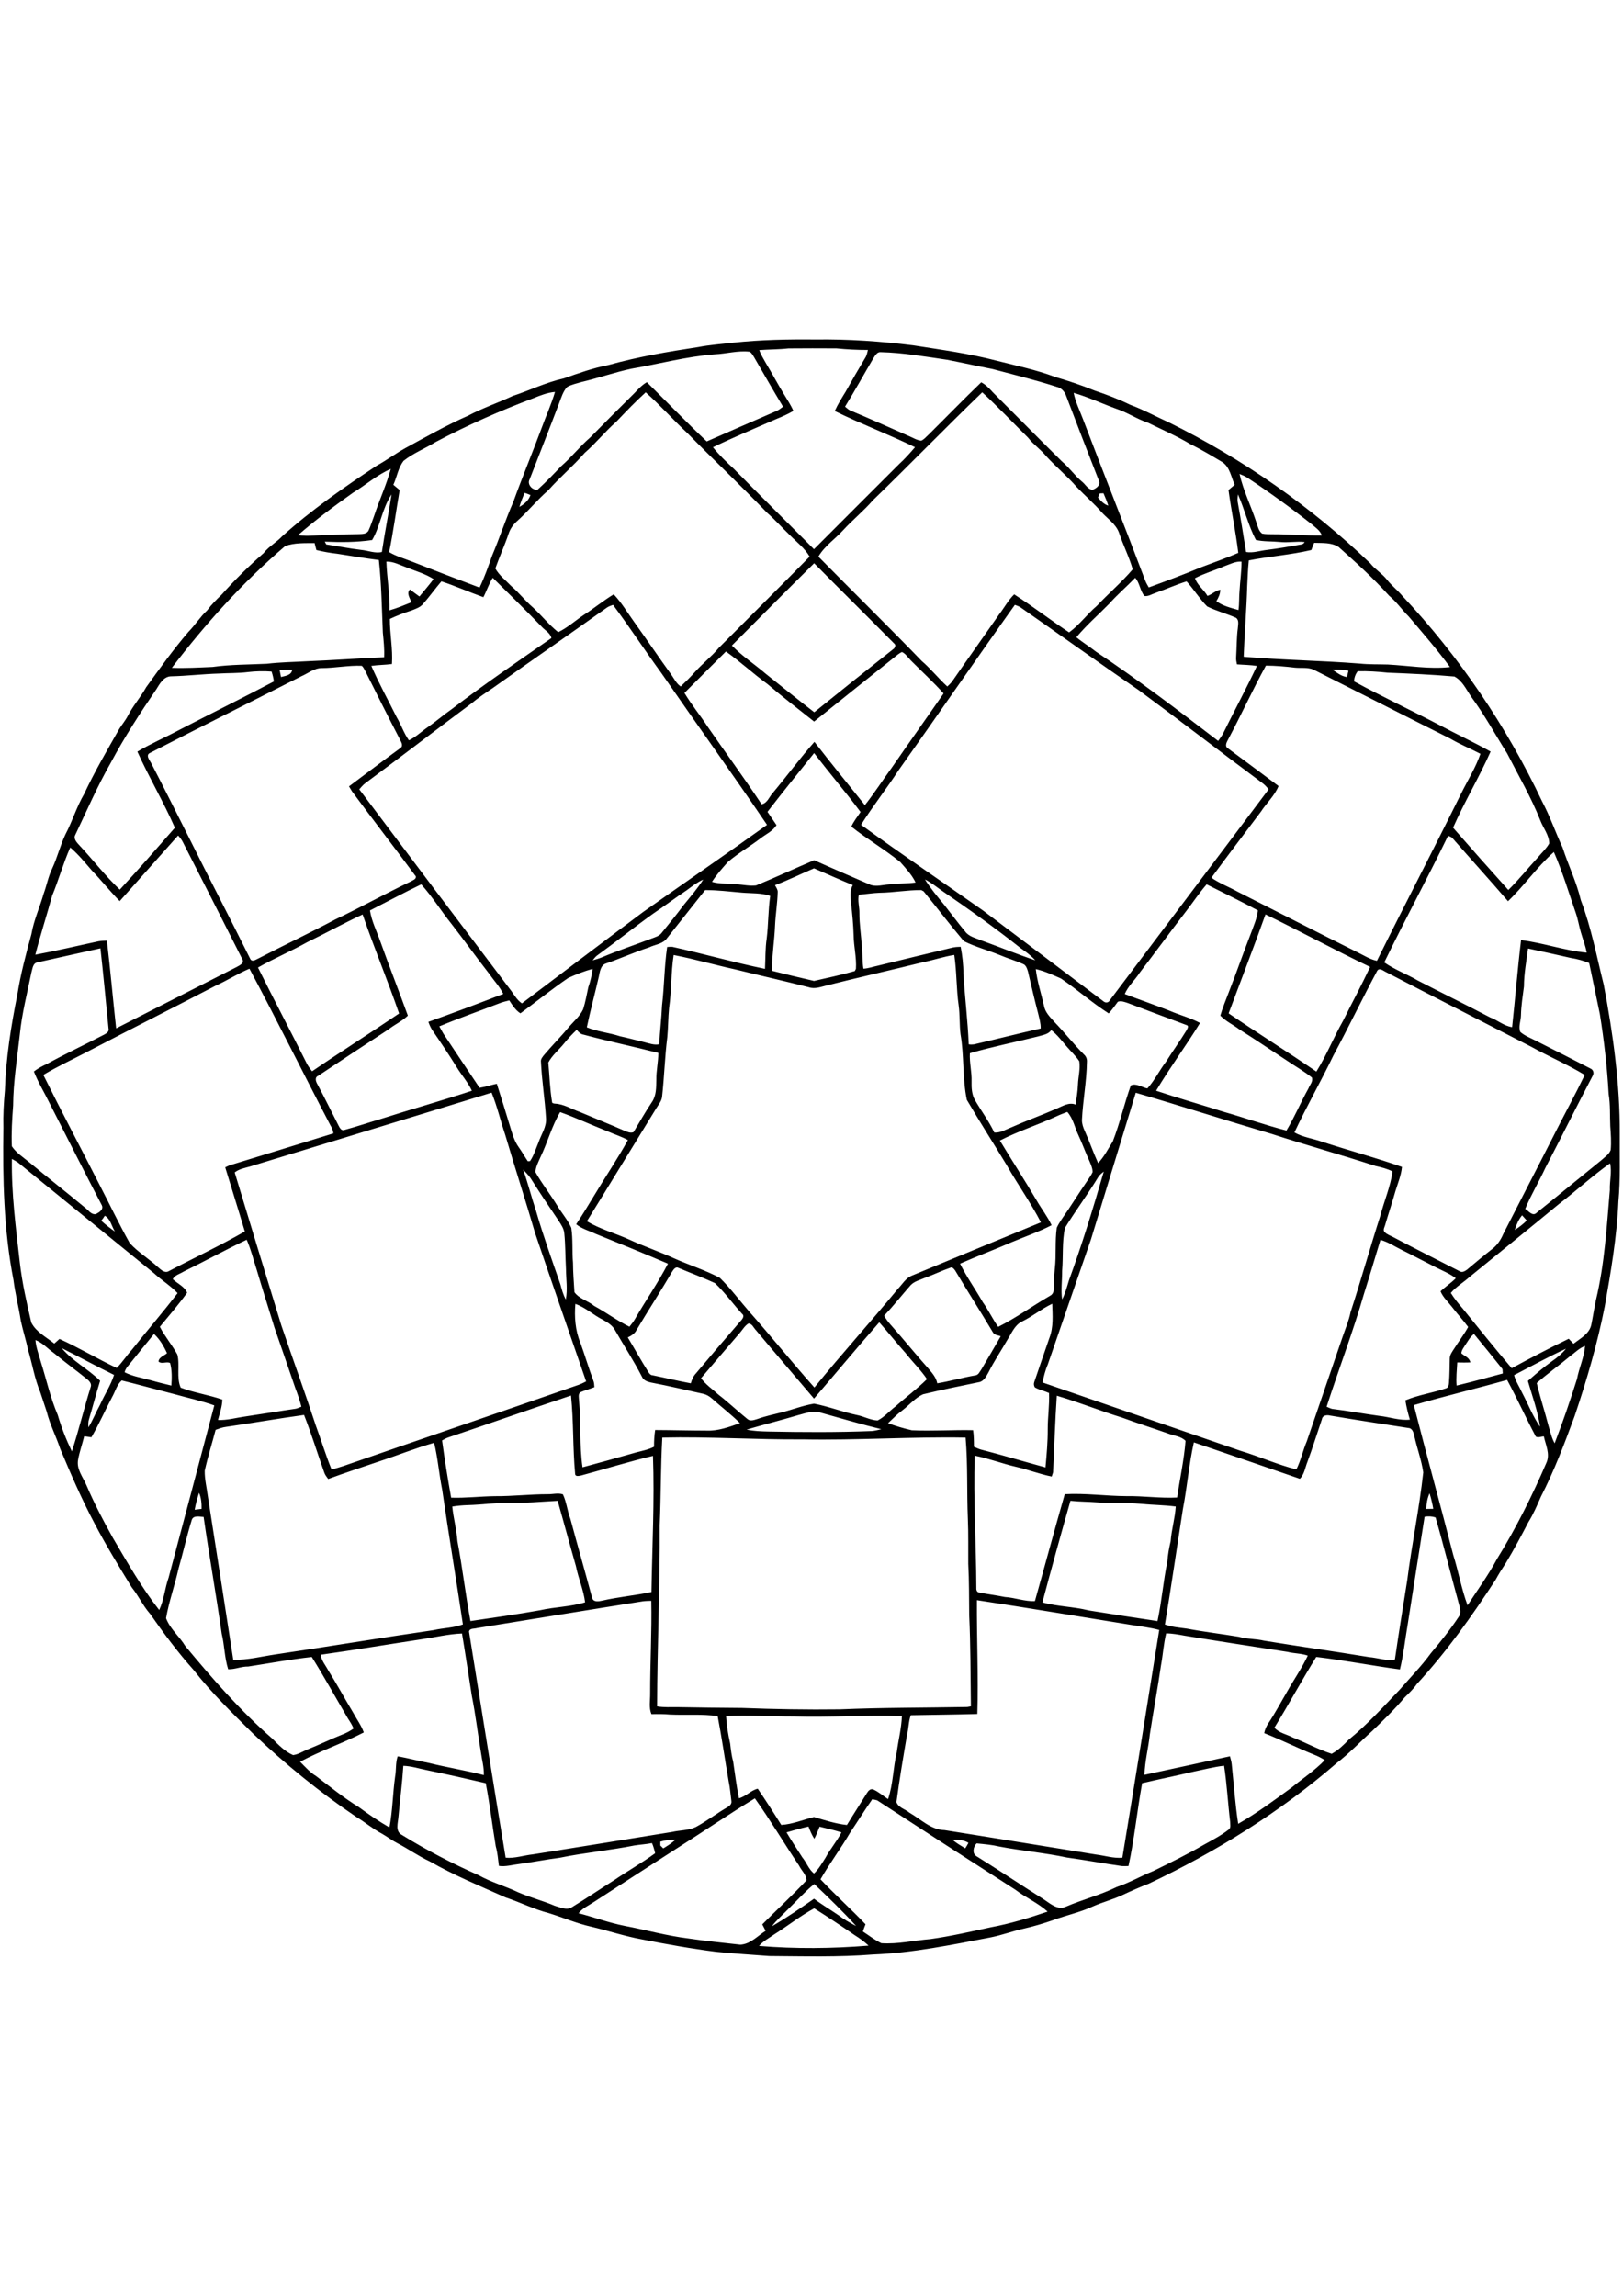 <?xml version="1.0" encoding="UTF-8" standalone="no"?>
<svg
   xmlns:dc="http://purl.org/dc/elements/1.1/"
   xmlns:cc="http://creativecommons.org/ns#"
   xmlns:rdf="http://www.w3.org/1999/02/22-rdf-syntax-ns#"
   xmlns:svg="http://www.w3.org/2000/svg"
   xmlns="http://www.w3.org/2000/svg"
   xmlns:sodipodi="http://sodipodi.sourceforge.net/DTD/sodipodi-0.dtd"
   xmlns:inkscape="http://www.inkscape.org/namespaces/inkscape"
   width="210mm"
   height="297mm"
   viewBox="0 0 595.276 841.89"
   version="1.1"
   id="svg266"
   sodipodi:docname="abstract_mandala.svg"
   inkscape:version="0.92.4 (5da689c313, 2019-01-14)"
   inkscape:export-filename="D:\repo\acb-website\src\images\abstract_mandala.png"
   inkscape:export-xdpi="96"
   inkscape:export-ydpi="96">
  <title
     id="title1210">Abstract Mandala</title>
  <defs
     id="defs270" />
  <sodipodi:namedview
     pagecolor="#ffffff"
     bordercolor="#666666"
     borderopacity="1"
     objecttolerance="10"
     gridtolerance="10"
     guidetolerance="10"
     inkscape:pageopacity="0"
     inkscape:pageshadow="2"
     inkscape:window-width="3840"
     inkscape:window-height="2004"
     id="namedview268"
     showgrid="false"
     units="mm"
     inkscape:zoom="1.3828125"
     inkscape:cx="585.80381"
     inkscape:cy="587.12579"
     inkscape:window-x="-16"
     inkscape:window-y="-16"
     inkscape:window-maximized="1"
     inkscape:current-layer="svg266" />
  <path
     style="opacity:1;fill:#000000;stroke-width:0.588"
     inkscape:connector-curvature="0"
     id="path209"
     d="m 268.897,125.664 c 10.046,-1.087 20.151,-1.276 30.244,-1.176 11.974,-0.17 23.937,0.664 35.817,2.146 10.252,1.617 20.568,2.998 30.621,5.637 7.172,1.828 14.449,3.321 21.391,5.943 4.92,1.446 9.788,3.069 14.537,5.014 4.432,1.493 8.812,3.139 13.015,5.202 4.955,1.834 9.582,4.385 14.39,6.554 26.976,13.344 51.936,30.773 73.68,51.595 1.728,2.193 4.191,3.639 5.961,5.802 1.681,2.228 3.939,3.915 5.726,6.061 20.921,22.267 38.274,47.874 51.348,75.49 2.892,5.449 4.891,11.31 7.495,16.894 2.093,6.484 5.126,12.644 6.695,19.305 3.827,10.023 5.796,20.604 8.4,30.979 3.415,18.07 5.967,36.381 5.873,54.804 -0.07,8.23 0.259,16.477 -0.494,24.689 -0.564,12.927 -2.757,25.706 -5.003,38.427 -2.698,13.697 -6.613,27.105 -11.081,40.32 -3.692,10.017 -7.477,20.034 -12.368,29.539 -1.381,3.157 -2.733,6.343 -4.568,9.282 -2.628,5.044 -5.296,10.07 -8.236,14.943 -1.352,2.028 -2.645,4.091 -3.809,6.231 -8.735,13.379 -18.047,26.488 -28.898,38.239 -1.258,1.846 -2.904,3.345 -4.473,4.908 -3.668,4.362 -7.765,8.33 -11.868,12.268 -4.356,3.909 -8.365,8.194 -13.021,11.763 -20.704,17.947 -44.182,32.519 -68.912,44.229 -3.204,1.234 -6.349,2.61 -9.458,4.074 -3.562,1.699 -7.413,2.663 -11.022,4.256 -4.656,2.175 -9.717,3.227 -14.52,5.003 -3.568,1.24 -7.189,2.328 -10.875,3.163 -4.068,0.905 -7.989,2.387 -12.08,3.198 -14.273,2.728 -28.575,5.702 -43.13,6.284 -12.691,1.011 -25.448,0.647 -38.168,0.558 -6.478,-0.488 -12.962,-0.888 -19.428,-1.534 -9.2,-1.152 -18.323,-2.81 -27.417,-4.597 -6.219,-1.14 -12.221,-3.163 -18.358,-4.609 -5.308,-1.182 -10.305,-3.351 -15.478,-4.95 -5.508,-1.423 -10.605,-4.009 -15.983,-5.796 -9.364,-4.185 -18.875,-8.095 -27.787,-13.197 -4.144,-1.922 -7.871,-4.591 -11.915,-6.695 -1.969,-1.011 -3.715,-2.375 -5.626,-3.468 -3.351,-1.746 -6.219,-4.244 -9.452,-6.178 -13.438,-9.059 -26.029,-19.358 -37.81,-30.497 -7.601,-7.513 -15.301,-15.013 -21.897,-23.449 -5.761,-6.443 -10.946,-13.403 -15.883,-20.486 -2.634,-2.974 -4.268,-6.66 -6.76,-9.74 -4.697,-7.66 -9.394,-15.348 -13.573,-23.32 -4.732,-8.888 -8.729,-18.152 -12.627,-27.434 -1.534,-4.626 -3.815,-8.982 -4.997,-13.726 -0.747,-2.387 -1.611,-4.732 -2.357,-7.113 C 12.682,505.543 11.847,500.211 10.319,495.085 9.549,491.464 8.402,487.943 7.632,484.328 6.868,479.314 5.575,474.399 4.94,469.368 1.354,450.992 0.96,432.204 1.248,413.546 c -0.129,-4.556 0.129,-9.106 0.541,-13.638 0.376,-11.863 2.251,-23.613 4.585,-35.229 1.187,-7.477 3.145,-14.796 5.138,-22.091 0.882,-5.161 3.098,-9.923 4.52,-14.931 1.111,-3.021 1.675,-6.231 3.092,-9.135 1.916,-4.091 2.957,-8.524 4.903,-12.603 2.534,-4.791 4.062,-10.034 6.813,-14.719 3.827,-8.177 8.388,-15.966 12.844,-23.813 1.035,-1.664 2.322,-3.168 3.221,-4.914 1.893,-3.698 4.697,-6.819 6.701,-10.446 4.985,-6.895 9.946,-13.844 15.501,-20.31 2.445,-2.481 4.291,-5.479 6.848,-7.854 1.581,-2.122 3.427,-4.003 5.349,-5.82 4.797,-5.373 9.929,-10.44 15.354,-15.178 1.905,-2.469 4.697,-3.944 6.813,-6.19 10.722,-9.676 22.638,-17.929 34.665,-25.894 3.656,-1.999 7.001,-4.515 10.658,-6.531 7.524,-4.08 14.978,-8.33 22.82,-11.78 5.32,-2.81 11.022,-4.756 16.471,-7.283 6.272,-2.063 12.251,-5.02 18.734,-6.443 5.355,-1.893 10.728,-3.809 16.318,-4.885 10.804,-3.021 21.868,-4.908 32.942,-6.59 4.232,-0.817 8.535,-1.123 12.815,-1.605 m 9.57,2.71 c 0.611,1.693 1.564,3.227 2.445,4.791 2.316,3.797 4.368,7.754 6.713,11.533 1.176,1.963 2.469,3.868 3.368,5.984 -1.969,1.152 -4.056,2.081 -6.172,2.927 -7.789,3.439 -15.672,6.684 -23.325,10.399 2.304,2.88 4.979,5.426 7.677,7.93 9.729,9.887 19.599,19.628 29.38,29.457 10.375,-10.411 20.786,-20.78 31.179,-31.173 2.116,-1.916 4.015,-4.062 5.873,-6.231 -9.67,-4.72 -19.787,-8.518 -29.433,-13.268 1.111,-2.475 2.563,-4.773 3.98,-7.083 2.322,-4.15 4.697,-8.271 7.142,-12.35 0.605,-0.882 0.794,-1.946 1.035,-2.974 -3.862,0.006 -7.718,-0.188 -11.551,-0.576 -5.861,-0.024 -11.727,-0.053 -17.588,0.012 -3.562,0.4 -7.148,0.347 -10.722,0.623 m -16.342,1.546 c -10.346,0.788 -20.386,3.533 -30.579,5.285 -6.125,1.311 -12.039,3.409 -18.135,4.832 -1.816,0.57 -3.762,0.917 -5.42,1.881 -1.493,1.64 -2.11,3.821 -2.886,5.849 -3.551,9.358 -7.23,18.658 -10.84,27.993 -1.087,1.828 1.064,4.18 2.957,3.762 3.01,-2.71 5.808,-5.649 8.606,-8.582 3.786,-3.263 6.848,-7.26 10.646,-10.522 5.338,-5.438 10.722,-10.828 16.148,-16.189 1.423,-1.487 2.816,-3.051 4.632,-4.085 7.336,7.225 14.49,14.649 21.962,21.732 8.43,-3.709 16.877,-7.383 25.324,-11.051 0.988,-0.388 1.828,-1.04 2.651,-1.705 -3.633,-6.002 -7.101,-12.098 -10.622,-18.164 -0.441,-0.729 -0.87,-1.511 -1.605,-1.981 -4.315,-0.517 -8.547,0.764 -12.838,0.946 m 58.214,1.428 c -3.486,5.908 -6.784,11.927 -10.399,17.759 0.582,0.476 1.129,1.029 1.816,1.364 7.272,3.045 14.473,6.272 21.685,9.458 1.452,0.605 2.833,1.528 4.45,1.669 1.093,-0.482 1.846,-1.475 2.733,-2.251 6.437,-6.372 12.738,-12.874 19.263,-19.158 1.711,0.905 3.051,2.304 4.326,3.733 8.447,8.412 16.783,16.9 25.271,25.277 2.675,2.228 4.656,5.138 7.319,7.377 1.299,0.993 2.187,2.957 3.968,3.021 1.329,-0.511 3.027,-1.705 2.269,-3.357 -4.038,-10.334 -8.059,-20.674 -11.986,-31.05 -0.535,-1.564 -1.74,-2.951 -3.398,-3.315 -7.777,-2.522 -15.731,-4.462 -23.631,-6.56 -5.573,-1.076 -11.104,-2.322 -16.671,-3.398 -8.059,-1.17 -16.124,-2.592 -24.284,-2.786 -1.381,-0.17 -2.075,1.264 -2.733,2.216 m -124.592,14.631 c -12.303,4.62 -24.342,9.946 -35.958,16.107 -3.862,2.387 -8.183,4.05 -11.751,6.895 -1.999,2.545 -2.44,5.902 -3.762,8.8 0.764,0.652 1.54,1.287 2.316,1.928 -1.311,7.583 -2.322,15.213 -3.856,22.749 2.581,1.546 5.502,2.345 8.277,3.445 8.271,3.239 16.559,6.449 24.877,9.57 1.816,-3.774 3.204,-7.742 4.597,-11.692 2.751,-6.525 4.95,-13.262 7.789,-19.751 3.304,-9.117 7.036,-18.07 10.416,-27.164 1.587,-4.397 3.562,-8.653 4.867,-13.15 -2.733,0.229 -5.296,1.246 -7.812,2.263 m 198.043,-1.928 c 0.688,3.421 2.275,6.566 3.492,9.817 7.495,19.698 15.301,39.274 22.749,58.995 0.329,0.899 0.841,1.722 1.317,2.557 6.413,-2.363 12.833,-4.726 19.134,-7.383 4.573,-1.74 9.206,-3.339 13.691,-5.296 -0.946,-7.724 -2.522,-15.343 -3.592,-23.049 0.747,-0.641 1.517,-1.258 2.269,-1.905 -1.27,-2.828 -1.711,-6.308 -4.379,-8.247 -3.856,-2.281 -7.677,-4.626 -11.716,-6.578 -5.02,-3.021 -10.399,-5.349 -15.642,-7.924 -4.08,-1.346 -7.654,-3.833 -11.733,-5.161 -5.22,-1.887 -10.252,-4.285 -15.589,-5.825 m -167.775,10.622 c -4.08,3.556 -7.448,7.842 -11.545,11.381 -4.191,4.82 -9.112,8.935 -13.35,13.708 -4.091,3.545 -7.483,7.806 -11.528,11.398 -1.358,1.217 -2.445,2.739 -3.021,4.479 -1.452,4.338 -3.38,8.5 -4.897,12.815 1.393,2.528 3.809,4.332 5.778,6.407 2.857,2.428 5.149,5.432 7.995,7.877 3.192,2.939 5.89,6.384 9.294,9.094 3.386,-1.64 6.196,-4.191 9.3,-6.278 3.768,-2.422 7.225,-5.291 11.063,-7.607 2.969,3.139 5.149,6.925 7.689,10.411 4.515,6.278 8.835,12.709 13.373,18.97 1.082,1.534 1.893,3.327 3.498,4.409 1.799,-1.705 3.568,-3.445 5.214,-5.296 2.763,-3.116 6.108,-5.655 8.765,-8.87 11.087,-11.169 22.279,-22.226 33.307,-33.454 -1.816,-3.139 -4.814,-5.379 -7.319,-7.953 -2.81,-2.675 -5.379,-5.596 -8.306,-8.153 -9.517,-9.876 -19.493,-19.287 -29.098,-29.08 -5.255,-4.897 -10.023,-10.293 -15.396,-15.06 -3.78,3.415 -7.307,7.113 -10.816,10.804 m 94.089,28.845 c -3.368,3.88 -7.372,7.113 -10.84,10.887 -2.974,3.28 -6.842,5.825 -9.1,9.705 12.58,12.791 25.424,25.359 37.892,38.268 3.368,2.892 6.119,6.384 9.394,9.37 0.77,-0.711 1.534,-1.446 2.104,-2.34 5.608,-8.095 11.322,-16.107 16.959,-24.178 1.846,-2.41 3.28,-5.138 5.467,-7.272 6.86,4.432 13.338,9.429 20.139,13.949 3.827,-2.769 6.584,-6.678 10.17,-9.723 4.297,-4.562 9.094,-8.629 13.162,-13.409 -1.323,-4.644 -3.556,-8.953 -5.061,-13.532 -1.17,-3.074 -4.027,-4.92 -6.178,-7.236 -2.898,-3.374 -6.302,-6.255 -9.353,-9.482 -3.474,-3.968 -7.56,-7.336 -11.116,-11.228 -2.022,-2.481 -4.726,-4.291 -6.695,-6.831 -5.59,-5.537 -11.004,-11.269 -16.783,-16.606 -13.544,13.05 -26.641,26.576 -40.161,39.656 M 129.544,180.639 c -6.954,4.926 -13.802,9.999 -20.233,15.595 3.886,0.629 7.801,-0.176 11.71,-0.041 3.527,-0.206 7.054,-0.294 10.593,-0.323 1.281,-0.053 2.969,0 3.592,-1.393 0.77,-1.669 1.305,-3.439 1.963,-5.155 1.916,-5.837 4.538,-11.439 6.155,-17.365 -5.026,2.163 -9.135,5.878 -13.779,8.682 m 325.087,-6.837 c 1.376,6.114 4.232,11.769 6.155,17.712 0.529,1.452 0.805,3.163 2.116,4.15 1.223,0.282 2.492,0.2 3.745,0.241 6.061,-0.029 12.109,0.541 18.17,0.447 -0.617,-1.828 -2.328,-2.88 -3.692,-4.097 -7.642,-6.014 -15.507,-11.733 -23.631,-17.083 -0.894,-0.582 -1.887,-0.976 -2.863,-1.37 m -262.182,6.931 c -0.776,1.669 -1.44,3.38 -1.946,5.149 1.775,-0.988 3.392,-2.351 4.05,-4.344 -0.694,-0.306 -1.393,-0.582 -2.104,-0.805 m 210.911,0.2 c -0.223,0.5 -0.435,0.993 -0.647,1.493 1.052,1.246 2.157,2.498 3.78,2.986 -0.482,-1.552 -1.123,-3.045 -1.758,-4.538 -0.341,0.012 -1.035,0.047 -1.376,0.059 m -266.867,17.1 c -5.737,0.841 -11.586,0.835 -17.377,0.588 0.135,0.259 0.411,0.764 0.547,1.023 4.279,0.641 8.518,1.511 12.815,2.005 2.534,0.241 5.026,1.358 7.589,0.77 1.04,-7.066 2.469,-14.055 3.551,-21.109 -3.468,5.061 -4.062,11.498 -7.125,16.724 m 317.556,-16.753 c -0.076,0.911 -0.247,1.834 -0.106,2.751 1.129,6.114 2.104,12.251 3.092,18.388 2.569,0.441 5.073,-0.476 7.613,-0.764 4.221,-0.523 8.418,-1.246 12.615,-1.999 0.541,-0.1 0.964,-0.394 1.258,-0.888 -3.051,-0.353 -6.108,0.323 -9.159,-0.035 -2.91,-0.282 -5.896,-0.076 -8.741,-0.741 -2.775,-5.308 -4.144,-11.239 -6.572,-16.712 m -349.47,18.975 c -15.484,13.22 -29.186,28.469 -41.548,44.635 4.967,0.2 9.952,-0.106 14.919,-0.312 6.601,-0.917 13.268,-0.852 19.904,-1.17 4.985,-0.594 10.011,-0.641 15.019,-0.935 9.347,-0.37 18.67,-1.07 28.016,-1.452 0.165,-3.033 -0.188,-6.049 -0.47,-9.064 -0.376,-8.865 -0.5,-17.776 -1.464,-26.6 -5.108,-0.617 -10.175,-1.534 -15.26,-2.298 -2.581,-0.294 -5.138,-0.735 -7.654,-1.364 -0.235,-0.846 -0.453,-1.699 -0.658,-2.551 -3.615,0.059 -7.366,-0.182 -10.804,1.111 m 377.416,-1.199 c -0.37,0.87 -0.694,1.752 -1.023,2.634 -7.548,1.775 -15.337,2.316 -22.937,3.809 -0.341,3.11 -0.417,6.249 -0.588,9.376 -0.247,8.659 -0.982,17.3 -1.293,25.959 14.167,1.217 28.434,1.387 42.618,2.51 3.409,0.359 6.842,0.235 10.264,0.341 7.589,0.394 15.172,1.769 22.785,0.929 -4.726,-6.443 -9.982,-12.462 -15.143,-18.552 -2.492,-2.445 -4.45,-5.379 -7.166,-7.601 -5.749,-6.372 -12.092,-12.145 -18.488,-17.841 -2.669,-1.769 -5.99,-1.446 -9.029,-1.564 m -340.265,6.889 c 0.159,5.967 1.311,11.874 1.152,17.864 2.733,-0.776 5.355,-1.875 7.983,-2.939 -0.447,-1.522 -1.893,-3.263 -0.517,-4.714 1.146,0.882 2.322,1.728 3.492,2.586 1.74,-2.122 3.533,-4.197 5.185,-6.39 -3.045,-1.952 -6.56,-2.933 -9.887,-4.268 -2.416,-0.858 -4.767,-2.21 -7.407,-2.14 m 307.534,1.605 c -3.627,1.57 -7.46,2.645 -10.969,4.485 0.852,2.563 3.239,4.18 4.573,6.484 1.669,-0.558 2.939,-1.934 4.703,-2.263 -0.006,1.528 -0.653,2.904 -1.44,4.18 2.351,1.799 5.32,2.457 8.106,3.28 0.353,-2.398 0.17,-4.832 0.406,-7.236 0.182,-3.515 0.752,-7.001 0.705,-10.522 -2.163,-0.176 -4.109,0.905 -6.084,1.593 m -180.831,29.174 c 3.786,3.897 8.394,6.901 12.521,10.434 5.884,4.691 11.733,9.423 17.688,14.026 9.717,-7.859 19.504,-15.654 29.304,-23.402 0.335,-0.494 0.694,-1.293 0.07,-1.734 -9.74,-9.899 -19.669,-19.604 -29.404,-29.504 -10.128,9.999 -20.133,20.11 -30.18,30.18 M 177.294,218.989 c -5.167,-1.84 -10.181,-4.08 -15.395,-5.802 -2.31,2.698 -4.374,5.602 -6.719,8.277 -1.046,1.27 -2.681,1.781 -4.156,2.369 -2.733,0.894 -5.432,1.905 -8.036,3.133 -0.018,5.514 1.135,10.998 0.77,16.53 -2.51,0.353 -5.055,0.306 -7.56,0.688 2.745,6.396 6.149,12.486 9.235,18.723 1.675,2.78 2.651,5.925 4.55,8.582 2.581,-1.217 4.603,-3.268 6.942,-4.85 2.986,-2.087 5.743,-4.479 8.729,-6.572 11.892,-9.111 24.301,-17.523 36.593,-26.088 -0.47,-1.975 -2.492,-2.875 -3.721,-4.321 -5.843,-6.019 -11.804,-11.898 -17.794,-17.776 -1.44,2.222 -2.21,4.773 -3.439,7.107 m 229.51,2.44 c -4.003,4.085 -8.353,7.848 -12.015,12.262 2.298,1.899 4.867,3.439 7.207,5.291 15.384,10.258 30.121,21.468 44.793,32.719 0.811,-1.058 1.587,-2.157 2.146,-3.374 3.98,-8.059 8.259,-15.972 12.068,-24.107 -2.422,-0.423 -4.885,-0.4 -7.319,-0.6 -0.182,-0.87 -0.376,-1.752 -0.294,-2.645 0.223,-3.539 0.153,-7.101 0.617,-10.622 0.065,-1.287 0.57,-2.939 -0.7,-3.815 -3.451,-1.546 -7.172,-2.463 -10.558,-4.162 -2.798,-2.816 -4.867,-6.249 -7.536,-9.176 -3.862,1.199 -7.56,2.875 -11.369,4.221 -1.334,0.417 -2.663,1.376 -4.091,1.129 -1.64,-1.934 -1.675,-4.726 -3.38,-6.66 -3.139,3.233 -6.572,6.172 -9.57,9.541 m -184.299,1.452 c -13.867,9.887 -27.887,19.557 -41.766,29.433 -2.663,1.799 -5.355,3.568 -7.818,5.637 -13.027,9.682 -25.865,19.61 -38.927,29.245 -0.846,0.641 -1.522,1.464 -2.216,2.257 18.558,24.707 37.169,49.367 55.815,74.003 1.146,1.593 2.157,3.374 3.844,4.479 14.814,-11.181 29.592,-22.414 44.47,-33.519 15.113,-10.687 30.385,-21.145 45.422,-31.937 -12.703,-18.729 -25.924,-37.104 -38.791,-55.721 -6.019,-8.23 -11.586,-16.777 -17.682,-24.948 -0.817,0.282 -1.652,0.553 -2.351,1.07 m 149.728,-1.076 c -14.337,20.092 -28.31,40.443 -42.595,60.571 -4.438,6.813 -9.488,13.209 -13.826,20.081 14.731,10.722 29.845,20.933 44.74,31.432 14.772,11.087 29.498,22.25 44.253,33.36 0.682,0.558 1.775,0.476 2.187,-0.364 19.416,-25.836 38.956,-51.583 58.331,-77.448 -0.776,-0.899 -1.564,-1.799 -2.545,-2.469 -15.049,-11.187 -29.892,-22.667 -44.987,-33.789 -14.596,-10.058 -29.016,-20.369 -43.559,-30.509 -0.623,-0.388 -1.329,-0.605 -1.999,-0.864 m -121.195,32.302 c 2.634,4.379 5.89,8.33 8.677,12.609 6.513,9.429 13.297,18.67 19.634,28.222 2.075,-0.4 2.769,-2.692 4.05,-4.115 5.191,-6.19 9.964,-12.721 15.319,-18.776 6.061,7.812 12.309,15.49 18.505,23.202 3.474,-4.409 6.513,-9.141 9.823,-13.673 6.296,-9.129 12.733,-18.164 19.04,-27.287 -3.78,-4.227 -7.983,-8.048 -11.974,-12.068 -1.07,-1.052 -1.893,-2.522 -3.304,-3.127 -0.988,0.453 -1.811,1.17 -2.651,1.84 -9.864,7.871 -19.728,15.748 -29.557,23.661 -5.743,-4.556 -11.575,-9.023 -17.147,-13.785 -5.208,-3.78 -9.934,-8.189 -15.196,-11.898 -5.091,5.044 -10.164,10.111 -15.219,15.196 m -133.01,-9.123 c -2.792,-0.006 -4.991,1.916 -7.442,2.969 -18.482,9.394 -37.051,18.617 -55.486,28.11 -1.987,0.864 0.029,2.945 0.558,4.174 4.65,8.947 9.153,17.982 13.691,26.999 7.389,14.878 15.096,29.592 22.479,44.47 0.729,1.223 2.087,0.1 2.998,-0.27 9.311,-4.82 18.793,-9.3 28.052,-14.226 9.358,-4.462 18.435,-9.494 27.787,-13.973 0.717,-0.47 2.022,-0.77 1.869,-1.858 -7.73,-10.446 -15.701,-20.727 -23.425,-31.185 -0.382,-0.605 -0.747,-1.211 -1.099,-1.828 6.325,-4.697 12.574,-9.499 18.952,-14.12 1.099,-0.894 0.07,-2.322 -0.376,-3.292 -4.309,-8.277 -8.488,-16.624 -12.65,-24.977 -0.359,-0.641 -0.67,-1.334 -1.223,-1.828 -4.908,-0.206 -9.776,0.823 -14.684,0.835 m 332.305,26.406 c -0.441,0.811 -1.087,2.14 -0.194,2.851 6.296,4.632 12.539,9.329 18.805,14.002 -1.428,3.556 -4.415,6.219 -6.478,9.411 -6.043,8.071 -12.174,16.077 -18.147,24.207 2.963,2.069 6.384,3.339 9.535,5.085 14.702,7.424 29.345,14.955 44.094,22.285 2.316,1.111 4.52,2.598 7.083,3.092 10.14,-20.474 20.71,-40.737 30.826,-61.229 2.404,-4.867 5.367,-9.523 7.13,-14.667 -3.674,-1.928 -7.536,-3.486 -11.104,-5.596 -16.718,-8.347 -33.354,-16.859 -50.049,-25.242 -2.175,-0.993 -4.632,-0.517 -6.936,-0.764 -3.515,-0.417 -7.048,-0.729 -10.593,-0.747 -4.926,8.965 -9.153,18.294 -13.973,27.311 m 38.439,-25.8 c 1.605,1.146 3.245,2.41 5.255,2.686 0.182,-0.77 0.37,-1.534 0.558,-2.304 -1.905,-0.464 -3.868,-0.488 -5.814,-0.382 m -397.861,0.864 c -3.509,0.441 -7.054,0.329 -10.581,0.535 -5.855,0.159 -11.674,0.882 -17.529,1.011 -2.745,0.006 -4.221,2.751 -5.479,4.791 -5.937,8.688 -11.669,17.518 -16.636,26.811 -4.897,8.565 -8.835,17.635 -13.062,26.541 -0.764,1.405 0.482,2.728 1.376,3.703 5.061,5.379 9.564,11.304 14.943,16.377 6.878,-7.43 13.538,-15.06 20.204,-22.685 -4.15,-9.511 -9.494,-18.458 -13.755,-27.916 4.944,-2.951 10.264,-5.214 15.337,-7.942 11.551,-5.972 23.22,-11.727 34.73,-17.788 -0.159,-1.24 -0.459,-2.445 -0.846,-3.627 -2.898,-0.217 -5.814,-0.159 -8.7,0.188 M 102.562,245.736 c 0.176,0.841 0.341,1.687 0.5,2.534 1.593,-0.447 3.821,-0.594 4.103,-2.639 -1.534,-0.053 -3.074,-0.024 -4.603,0.106 m 395.386,0.411 c -0.799,1.099 -1.281,2.363 -1.299,3.727 10.287,5.602 20.915,10.581 31.302,16.013 6.208,3.327 12.621,6.272 18.764,9.723 -4.221,9.482 -9.588,18.411 -13.767,27.916 6.695,7.665 13.473,15.266 20.275,22.838 3.797,-3.75 7.142,-7.924 10.746,-11.851 1.428,-1.722 3.139,-3.245 4.25,-5.208 -0.029,-3.104 -2.222,-5.667 -3.286,-8.488 -3.368,-8.518 -8.012,-16.424 -12.168,-24.554 -4.391,-6.972 -8.336,-14.237 -13.244,-20.868 -1.764,-2.616 -3.157,-5.749 -6.072,-7.313 -8.136,-0.723 -16.307,-1.07 -24.472,-1.405 -3.662,-0.382 -7.342,-0.635 -11.028,-0.529 M 281.495,297.713 c 1.111,1.611 2.204,3.239 3.304,4.861 -1.387,2.263 -3.903,3.327 -5.925,4.903 -3.903,2.986 -8.206,5.432 -11.933,8.641 -2.052,2.31 -4.15,4.638 -5.802,7.26 2.992,0.911 6.155,0.488 9.223,0.899 2.31,0.176 4.62,0.682 6.948,0.411 7.16,-2.939 14.173,-6.219 21.303,-9.241 6.889,3.098 13.838,6.066 20.768,9.076 2.228,0.688 4.55,-0.082 6.807,-0.2 3.192,-0.435 6.431,-0.241 9.617,-0.705 -1.329,-2.845 -3.574,-5.161 -5.614,-7.507 -5.731,-4.662 -12.168,-8.383 -17.947,-12.985 0.864,-1.946 2.216,-3.598 3.386,-5.355 -5.479,-7.36 -11.469,-14.314 -17.024,-21.609 -5.708,7.178 -11.522,14.279 -17.112,21.55 M 43.908,330.438 c -3.551,-3.592 -6.701,-7.56 -10.199,-11.204 -2.551,-2.904 -4.973,-5.967 -7.948,-8.459 -2.557,5.778 -4.244,11.874 -6.643,17.712 -1.987,7.219 -4.297,14.361 -6.161,21.609 7.771,-1.434 15.472,-3.28 23.202,-4.926 1.011,-0.17 2.034,-0.206 3.051,-0.241 1.27,10.705 2.21,21.456 3.386,32.178 14.767,-7.466 29.474,-15.049 44.235,-22.514 1.07,-0.6 2.998,-1.446 1.987,-2.969 -7.166,-14.167 -14.326,-28.328 -21.568,-42.46 -0.476,-1.035 -1.152,-1.952 -1.922,-2.775 -7.13,8.03 -14.296,16.024 -21.421,24.048 M 531.115,306.489 c -7.56,15.589 -15.842,30.832 -23.402,46.428 3.821,2.681 8.265,4.274 12.274,6.631 8.806,4.562 17.723,8.906 26.506,13.52 2.786,1.023 5.108,3.163 8.112,3.592 1.17,-10.634 1.993,-21.297 3.286,-31.914 8.118,0.993 15.919,3.833 24.066,4.597 -0.441,-2.592 -1.44,-5.026 -2.157,-7.542 -0.676,-2.334 -1.052,-4.75 -1.852,-7.042 -2.581,-7.466 -4.85,-15.066 -8.024,-22.308 -6.184,5.449 -10.875,12.345 -16.818,18.029 -6.672,-7.777 -13.579,-15.343 -20.316,-23.055 -0.417,-0.535 -1.093,-0.694 -1.675,-0.935 m -246.857,18.105 c 0.376,0.805 1.029,1.564 0.988,2.504 -0.106,4.127 -0.794,8.212 -0.982,12.333 -0.217,5.537 -1.14,11.004 -1.164,16.554 5.144,1.293 10.305,2.545 15.478,3.727 4.979,-1.164 10.023,-2.193 14.937,-3.621 0.106,-0.2 0.317,-0.605 0.423,-0.811 0.27,-4.121 -0.794,-8.177 -0.846,-12.286 -0.112,-3.927 -0.494,-7.836 -0.941,-11.733 -0.217,-2.24 -0.576,-4.673 0.647,-6.701 -4.785,-1.958 -9.499,-4.068 -14.237,-6.137 -4.779,2.034 -9.441,4.332 -14.302,6.172 m -32.325,1.811 c -4.215,2.816 -8.253,5.873 -12.462,8.7 -6.954,4.979 -13.632,10.328 -20.557,15.343 -0.611,0.476 -1.058,1.123 -1.552,1.711 1.158,-0.329 2.322,-0.652 3.433,-1.117 5.896,-2.481 11.963,-4.503 17.935,-6.784 1.452,-0.57 3.127,-0.941 4.068,-2.31 2.722,-3.362 5.467,-6.707 8.042,-10.181 2.457,-2.998 4.997,-5.955 7.089,-9.223 -2.199,0.958 -4.074,2.457 -5.996,3.862 m 87.323,-3.909 c 2.052,3.292 4.55,6.272 7.019,9.258 2.592,3.286 5.067,6.672 7.759,9.882 1.458,1.934 3.98,2.363 6.078,3.286 6.554,2.357 12.997,5.026 19.604,7.225 -1.552,-1.728 -3.421,-3.116 -5.32,-4.426 -9.341,-7.401 -19.04,-14.32 -28.869,-21.056 -2.052,-1.452 -4.015,-3.051 -6.272,-4.168 m -203.563,11.369 c 0.623,3.991 2.498,7.636 3.821,11.416 3.251,9.094 6.79,18.076 10.081,27.146 -2.093,2.046 -4.809,3.239 -7.089,5.05 -8.647,5.637 -17.265,11.328 -25.847,17.059 -1.34,0.547 -0.799,2.134 -0.235,3.063 2.71,5.032 5.185,10.181 7.806,15.26 0.382,0.723 0.958,1.834 1.958,1.528 4.503,-1.211 8.923,-2.71 13.391,-4.033 11.14,-3.556 22.397,-6.707 33.495,-10.375 -1.464,-3.168 -3.815,-5.778 -5.62,-8.741 -2.769,-4.462 -5.696,-8.823 -8.665,-13.15 -0.729,-1.029 -1.258,-2.181 -1.658,-3.374 9.194,-3.292 18.346,-6.725 27.458,-10.252 -1.358,-2.751 -3.498,-4.985 -5.238,-7.483 -4.656,-5.949 -9.023,-12.115 -13.667,-18.076 -3.844,-4.779 -7.072,-10.046 -11.181,-14.608 -6.343,3.045 -12.544,6.384 -18.811,9.57 m 299.304,0.341 c -5.726,7.43 -11.245,15.019 -16.959,22.455 -1.716,2.704 -4.244,4.856 -5.502,7.848 5.49,2.099 11.057,4.003 16.53,6.161 3.656,1.57 7.56,2.563 11.081,4.45 -5.167,8.412 -11.063,16.365 -16.107,24.848 8.23,2.775 16.595,5.126 24.866,7.765 7.683,2.163 15.202,4.873 22.937,6.837 2.998,-4.955 5.214,-10.334 8.042,-15.39 0.482,-1.311 1.828,-2.586 1.276,-4.062 -2.775,-2.234 -5.89,-3.997 -8.835,-5.99 -5.914,-3.874 -11.751,-7.871 -17.741,-11.633 -2.293,-1.758 -4.991,-2.963 -6.995,-5.079 0.864,-2.992 2.087,-5.867 3.186,-8.776 2.775,-7.066 5.238,-14.255 8.012,-21.327 1.005,-2.769 2.263,-5.508 2.586,-8.465 -6.196,-3.315 -12.515,-6.402 -18.799,-9.552 -2.739,3.133 -5.026,6.625 -7.577,9.911 m -190.748,10.322 c -1.599,1.687 -4.127,1.875 -6.143,2.863 -5.349,1.74 -10.475,4.062 -15.789,5.89 -2.063,0.617 -2.304,3.092 -2.686,4.879 -1.423,6.196 -3.086,12.333 -4.397,18.552 3.915,1.622 8.2,1.969 12.209,3.292 3.016,0.635 5.984,1.475 8.988,2.181 1.746,0.441 3.533,1.123 5.367,0.741 0.223,-4.756 0.823,-9.488 1.023,-14.243 0.841,-7.125 0.829,-14.32 1.875,-21.421 0.635,-0.07 1.27,-0.094 1.916,-0.059 11.363,2.522 22.573,5.726 33.971,8.077 0.194,-3.703 0.076,-7.43 0.623,-11.104 0.647,-5.202 0.523,-10.469 1.293,-15.654 -3.321,-1.158 -6.931,-0.888 -10.393,-1.199 -4.485,-0.376 -8.97,-0.952 -13.479,-0.935 -4.761,6.072 -9.611,12.074 -14.379,18.141 m 78.418,-17.159 c -2.563,0.082 -5.102,0.523 -7.654,0.723 -0.517,2.234 0.259,4.479 0.206,6.731 -0.024,4.115 0.647,8.183 0.899,12.286 0.294,2.692 0.112,5.42 0.57,8.106 1.816,-0.094 3.533,-0.735 5.302,-1.105 8.988,-2.216 17.988,-4.374 26.982,-6.537 1.099,-0.306 2.246,-0.37 3.386,-0.376 0.623,3.286 1.023,6.607 0.993,9.958 0.547,8.6 1.605,17.171 1.958,25.788 0.635,0.106 1.276,0.112 1.916,0.024 8.171,-1.905 16.295,-3.974 24.478,-5.831 0.065,-1.869 -0.511,-3.668 -0.923,-5.473 -1.352,-5.126 -2.528,-10.293 -3.745,-15.454 -0.335,-1.035 -0.7,-2.316 -1.816,-2.733 -2.786,-1.246 -5.731,-2.075 -8.53,-3.274 -4.356,-1.781 -8.959,-2.986 -13.173,-5.091 -5.05,-5.967 -9.799,-12.204 -14.743,-18.264 -0.217,-0.118 -0.652,-0.353 -0.87,-0.47 -5.097,-0.018 -10.14,0.917 -15.237,0.993 m -209.923,18.082 c -5.931,3.315 -12.209,5.972 -18.117,9.329 5.761,11.616 11.821,23.061 17.623,34.653 0.553,1.246 1.381,2.328 2.222,3.398 10.552,-7.201 21.35,-14.026 31.914,-21.197 -4.203,-12.192 -9.188,-24.107 -13.373,-36.305 -6.86,3.157 -13.467,6.842 -20.269,10.123 m 351.416,-10.152 c -4.35,12.151 -9.012,24.195 -13.52,36.287 10.634,7.254 21.562,14.067 32.172,21.356 3.733,-5.943 6.325,-12.521 9.793,-18.617 3.286,-6.601 6.79,-13.091 9.929,-19.763 -12.921,-6.161 -25.495,-13.027 -38.374,-19.263 M 13.764,352.893 c -1.764,0.288 -1.828,2.375 -2.257,3.75 -1.523,7.536 -3.48,15.013 -4.238,22.691 -0.941,8.682 -2.404,17.341 -2.451,26.094 -0.37,4.955 -0.694,9.958 -0.476,14.919 1.546,2.328 3.962,3.892 6.102,5.626 6.854,5.696 13.879,11.187 20.739,16.877 1.211,0.864 2.21,2.616 3.897,2.375 1.211,-0.564 2.998,-1.628 2.281,-3.215 -6.478,-12.409 -12.78,-24.924 -19.14,-37.392 -1.899,-3.915 -4.215,-7.63 -5.79,-11.698 1.464,-1.129 3.098,-2.01 4.785,-2.763 6.86,-3.78 13.973,-7.101 20.921,-10.722 0.894,-0.47 2.005,-1.14 1.664,-2.328 -0.958,-9.782 -1.881,-19.569 -2.963,-29.345 -7.683,1.746 -15.39,3.38 -23.073,5.132 M 560.448,347.814 c -0.605,4.632 -1.481,9.241 -1.499,13.926 -0.453,3.527 -1.029,7.048 -1.099,10.616 -0.029,2.005 -1.023,4.133 -0.235,6.072 1.64,1.411 3.698,2.187 5.608,3.163 6.807,3.398 13.556,6.901 20.327,10.352 0.888,0.47 1.164,1.722 0.6,2.557 -5.884,11.216 -11.498,22.573 -17.359,33.801 -2.328,5.061 -5.261,9.852 -7.377,15.008 1.258,0.764 2.716,2.927 4.221,1.387 7.942,-6.355 15.783,-12.838 23.696,-19.234 1.223,-1.152 2.828,-2.099 3.427,-3.75 0.288,-2.904 0.053,-5.831 -0.147,-8.729 -0.188,-3.927 0.07,-7.877 -0.594,-11.763 -0.535,-9.835 -1.675,-19.622 -3.221,-29.345 -1.281,-6.255 -2.622,-12.492 -3.921,-18.74 -2.181,-0.87 -4.45,-1.499 -6.772,-1.858 -5.214,-1.17 -10.428,-2.369 -15.654,-3.462 m -313.365,2.393 c -1.005,6.407 -0.741,12.938 -1.669,19.358 -0.364,3.568 -0.323,7.16 -0.658,10.728 -0.929,7.313 -1.111,14.696 -1.934,22.02 -0.223,1.522 -1.276,2.733 -2.057,4.003 -8.535,13.82 -16.947,27.722 -25.512,41.525 4.891,2.933 10.475,4.409 15.637,6.766 5.349,2.457 10.928,4.368 16.283,6.807 5.573,2.492 11.469,4.326 16.859,7.183 3.98,3.903 7.313,8.43 10.987,12.627 8.036,9.076 15.613,18.54 23.684,27.581 9.976,-12.274 20.61,-24.007 30.668,-36.217 1.546,-1.605 2.728,-3.709 4.803,-4.691 15.878,-6.543 31.726,-13.15 47.615,-19.651 -3.709,-7.189 -8.465,-13.808 -12.462,-20.839 -4.873,-8.053 -9.964,-15.989 -14.719,-24.101 -1.652,-7.918 -0.929,-16.113 -2.31,-24.066 -0.435,-3.486 -0.194,-7.019 -0.676,-10.499 -0.882,-6.155 -0.694,-12.409 -1.611,-18.558 -3.821,0.582 -7.495,1.863 -11.287,2.616 -11.78,2.916 -23.613,5.573 -35.382,8.535 -2.163,0.517 -4.426,1.446 -6.654,0.7 -8.97,-2.287 -18,-4.326 -26.988,-6.543 -7.56,-1.652 -15.019,-3.815 -22.614,-5.285 M 79.249,361.376 c -15.713,8.177 -31.543,16.124 -47.25,24.319 -5.373,2.816 -10.904,5.343 -16.107,8.483 6.648,13.409 13.667,26.635 20.451,39.979 3.762,7.23 7.254,14.614 11.245,21.715 3.104,3.374 7.125,5.784 10.487,8.912 0.999,0.876 2.404,2.216 3.803,1.37 9.288,-4.891 18.817,-9.341 27.916,-14.567 -2.328,-7.859 -4.814,-15.666 -7.189,-23.508 0.517,-0.27 1.046,-0.517 1.581,-0.741 12.715,-3.886 25.418,-7.795 38.11,-11.727 -0.123,-1.064 -0.535,-2.052 -1.105,-2.945 -9.999,-19.099 -19.54,-38.427 -29.698,-57.438 -4.221,1.764 -8.077,4.268 -12.245,6.149 m 129.16,-2.757 c -6.019,4.085 -11.663,8.688 -17.535,12.974 -1.811,-1.152 -2.939,-2.992 -4.085,-4.744 -1.276,0.317 -2.557,0.629 -3.78,1.123 -7.283,2.81 -14.667,5.39 -21.868,8.394 0.494,0.905 0.97,1.822 1.505,2.71 4.421,6.607 8.8,13.244 13.25,19.828 2.14,-0.329 4.197,-1.04 6.319,-1.481 1.652,5.173 3.263,10.352 4.826,15.548 0.829,2.686 1.57,5.473 3.257,7.777 1.176,1.64 2.146,3.415 3.286,5.085 0.2,-0.012 0.605,-0.029 0.805,-0.035 1.44,-2.081 2.128,-4.562 3.116,-6.866 0.982,-2.945 3.01,-5.673 2.757,-8.906 -0.406,-6.889 -1.528,-13.714 -1.852,-20.604 -0.165,-1.035 0.564,-1.822 1.14,-2.563 2.951,-3.509 6.219,-6.737 9.117,-10.281 1.811,-2.075 4.009,-3.915 5.202,-6.449 0.846,-2.651 1.329,-5.402 1.91,-8.118 0.776,-2.181 1.287,-4.438 1.581,-6.725 -3.069,0.829 -6.055,2.022 -8.953,3.333 m 171.496,-3.257 c 0.5,4.579 1.999,8.965 3.004,13.45 0.411,2.422 2.257,4.18 3.821,5.943 3.768,3.886 7.089,8.183 10.922,12.004 0.741,0.688 1.087,1.646 0.999,2.657 -0.106,7.125 -1.475,14.143 -1.816,21.244 -0.035,1.428 0.447,2.81 1.04,4.091 1.74,3.874 3.116,7.901 4.885,11.763 2.234,-2.328 3.686,-5.255 5.385,-7.965 2.604,-6.695 4.191,-13.738 6.607,-20.498 1.952,-0.982 4.097,0.723 6.072,1.082 2.716,-2.974 4.426,-6.66 6.872,-9.835 2.416,-3.839 5.067,-7.524 7.442,-11.386 0.288,-0.594 1.146,-1.775 0.006,-2.034 -7.154,-2.639 -14.284,-5.355 -21.427,-8.048 -1.182,-0.388 -2.469,-0.917 -3.709,-0.494 -1.111,1.434 -2.099,2.957 -3.351,4.279 -6.108,-3.88 -11.522,-8.735 -17.506,-12.785 -2.998,-1.334 -6.043,-2.739 -9.247,-3.468 m 125.198,0.676 c -5.49,10.275 -10.546,20.786 -16.066,31.05 -4.573,9.488 -9.805,18.64 -14.273,28.181 3.151,1.799 6.837,2.234 10.223,3.439 9.711,3.174 19.599,5.808 29.227,9.211 -0.3,3.069 -1.499,5.931 -2.398,8.853 -1.152,4.097 -2.51,8.13 -3.715,12.209 -0.176,0.911 -1.011,1.963 -0.265,2.822 0.882,0.917 2.163,1.311 3.268,1.91 8.136,4.303 16.371,8.418 24.56,12.615 0.864,0.306 1.758,-0.253 2.434,-0.764 3.086,-2.598 6.19,-5.191 9.37,-7.683 1.793,-1.393 3.045,-3.357 3.927,-5.426 6.413,-12.58 12.938,-25.101 19.316,-37.698 3.48,-6.872 7.195,-13.626 10.534,-20.574 -6.313,-3.844 -13.144,-6.731 -19.593,-10.322 -17.723,-9.135 -35.505,-18.147 -53.194,-27.346 -1.011,-0.423 -2.522,-1.881 -3.357,-0.476 m -298.117,26.494 c -1.916,2.393 -4.415,4.368 -5.873,7.095 0.441,4.779 0.564,9.599 1.352,14.349 -0.047,0.658 0.717,0.694 1.182,0.741 3.227,0.176 6.019,1.999 9.006,3.039 5.473,2.322 10.993,4.526 16.442,6.913 1.005,0.417 2.181,0.946 3.268,0.482 2.234,-3.68 4.338,-7.448 6.748,-11.016 1.652,-2.393 1.558,-5.402 1.622,-8.177 -0.053,-3.31 0.723,-6.549 0.729,-9.852 -9.106,-2.334 -18.317,-4.25 -27.393,-6.695 -1.105,-0.165 -1.875,-0.958 -2.534,-1.787 -1.611,1.546 -3.157,3.157 -4.55,4.908 M 385.578,377.753 c -1.129,1.599 -3.157,1.781 -4.879,2.322 -8.312,2.093 -16.736,3.745 -24.966,6.149 -0.194,3.462 0.723,6.86 0.617,10.322 -0.053,2.34 0.053,4.797 1.246,6.878 2.322,3.991 5.114,7.707 7.095,11.892 2.228,0.165 4.133,-1.087 6.131,-1.858 5.49,-2.44 11.151,-4.473 16.648,-6.884 2.21,-0.899 4.597,-2.516 7.036,-1.505 0.347,-2.457 0.776,-4.897 0.864,-7.377 0.1,-2.839 0.923,-5.69 0.488,-8.53 -1.305,-1.987 -3.08,-3.603 -4.615,-5.402 -1.799,-2.081 -3.486,-4.35 -5.667,-6.008 M 91.746,427.749 c -1.946,0.558 -4.038,0.894 -5.667,2.199 5.661,18.74 11.386,37.463 17.141,56.174 4.174,12.262 8.612,24.431 12.65,36.74 1.975,5.314 3.598,10.763 5.749,16.013 1.411,-0.388 2.822,-0.77 4.215,-1.234 28.534,-9.882 57.12,-19.599 85.63,-29.551 1.229,-0.376 2.393,-0.917 3.515,-1.528 -6.249,-18.088 -12.55,-36.164 -18.693,-54.293 -3.533,-12.08 -7.43,-24.054 -10.987,-36.129 -1.734,-5.126 -2.939,-10.44 -4.991,-15.454 -29.51,9.088 -59.037,18.023 -88.564,27.064 M 416.574,400.72 c -5.449,17.906 -10.981,35.782 -16.407,53.693 -5.338,15.331 -10.558,30.697 -15.889,46.028 -0.917,2.081 -1.405,4.309 -1.946,6.507 24.225,8.412 48.491,16.701 72.71,25.089 6.878,2.069 13.461,5.038 20.427,6.813 1.658,-3.292 2.387,-6.936 3.827,-10.317 4.35,-12.709 8.718,-25.412 13.074,-38.115 1.035,-3.069 2.345,-6.049 2.986,-9.235 3.839,-11.792 7.178,-23.743 10.975,-35.552 1.387,-5.373 3.668,-10.54 4.426,-16.054 -1.981,-1.005 -4.138,-1.54 -6.29,-2.022 -12.633,-4.109 -25.436,-7.648 -38.068,-11.751 -16.642,-4.908 -33.166,-10.228 -49.825,-15.084 m -211.128,7.095 c -3.092,5.167 -4.597,11.087 -7.213,16.489 -0.752,1.781 -1.769,3.545 -1.846,5.526 2.363,4.221 5.39,8.036 7.918,12.157 1.669,2.804 3.897,5.291 5.232,8.277 0.647,4.238 0.247,8.547 0.623,12.809 0.024,3.598 0.312,7.189 0.529,10.781 1.728,2.434 4.973,3.139 7.225,5.032 4.403,2.393 8.441,5.414 12.944,7.63 0.705,-0.894 1.446,-1.775 2.01,-2.769 3.939,-6.848 8.494,-13.326 12.115,-20.345 -8.794,-3.75 -17.641,-7.377 -26.512,-10.94 -2.398,-1.146 -5.05,-1.816 -7.142,-3.533 2.269,-3.339 4.332,-6.813 6.437,-10.258 4.121,-6.901 8.659,-13.573 12.533,-20.604 -2.404,-1.323 -5.038,-2.116 -7.524,-3.233 -5.808,-2.269 -11.457,-4.92 -17.329,-7.019 m 182.218,1.475 c -6.889,3.18 -14.173,5.496 -20.933,8.953 4.426,7.342 9.1,14.531 13.45,21.921 1.769,3.086 4.003,5.896 5.514,9.135 -4.75,2.445 -9.811,4.203 -14.737,6.26 -6.231,2.728 -12.621,5.091 -18.834,7.842 2.422,4.903 5.62,9.358 8.324,14.102 2.087,2.898 3.58,6.166 5.661,9.07 6.56,-3.286 12.521,-7.63 18.864,-11.304 0.764,-0.359 1.34,-1.04 1.44,-1.893 0.27,-2.675 0.141,-5.367 0.459,-8.036 0.594,-5.02 0.018,-10.105 0.723,-15.119 0.506,-1.158 1.229,-2.204 1.905,-3.268 3.192,-4.509 6.055,-9.235 9.188,-13.785 0.705,-1.087 1.523,-2.128 2.046,-3.321 0.029,-1.399 -0.605,-2.698 -1.105,-3.962 -1.47,-3.104 -2.575,-6.355 -4.027,-9.458 -1.399,-2.886 -1.946,-6.225 -4.144,-8.671 -1.276,0.488 -2.563,0.946 -3.792,1.534 M 4.364,424.986 c -0.212,12.709 1.47,25.348 2.898,37.951 0.841,7.448 2.516,14.761 4.215,22.05 1.758,3.486 5.496,5.332 8.435,7.712 0.647,-0.553 1.276,-1.129 1.905,-1.699 7.16,3.215 13.891,7.301 20.992,10.64 2.063,-2.057 3.615,-4.544 5.579,-6.69 5.508,-6.972 11.357,-13.679 16.748,-20.751 -2.61,-2.745 -5.867,-4.72 -8.641,-7.277 -16.624,-13.561 -33.283,-27.064 -49.902,-40.626 -0.717,-0.482 -1.481,-0.882 -2.228,-1.311 M 571.687,441.598 c -10.834,8.953 -21.785,17.788 -32.684,26.664 -2.24,2.028 -4.92,3.539 -6.884,5.873 1.229,1.975 2.686,3.797 4.221,5.549 6.014,7.372 11.933,14.831 18.123,22.056 6.895,-3.739 13.849,-7.383 20.904,-10.804 0.588,0.6 1.176,1.211 1.764,1.834 2.498,-1.969 5.902,-3.68 6.543,-7.095 0.6,-2.974 1.046,-5.972 1.681,-8.941 3.18,-13.215 3.944,-26.841 5.102,-40.337 -0.141,-3.274 0.823,-6.56 0.076,-9.805 -6.549,4.65 -12.462,10.14 -18.846,15.008 M 191.873,428.877 c 1.758,4.973 3.033,10.111 4.709,15.119 2.622,9.076 5.831,17.976 8.929,26.905 0.511,1.928 1.046,3.874 2.01,5.643 0.723,-3.709 0.094,-7.495 0.065,-11.234 -0.241,-4.326 -0.182,-8.671 -0.611,-12.985 -0.118,-1.716 -1.123,-3.174 -2.022,-4.573 -3.498,-5.155 -6.972,-10.328 -10.275,-15.601 -0.776,-1.223 -1.893,-2.163 -2.804,-3.274 m 211.016,2.628 c -3.88,6.413 -8.388,12.421 -12.309,18.805 -1.07,5.144 -0.582,10.469 -1.017,15.689 0.029,3.504 -0.494,7.007 -0.006,10.505 1.164,-2.187 1.769,-4.585 2.487,-6.936 4.797,-13.138 8.906,-26.517 12.797,-39.944 -0.694,0.582 -1.458,1.111 -1.952,1.881 M 38.447,445.819 c -0.406,0.635 -0.841,1.246 -1.311,1.84 1.575,1.434 3.263,2.739 5.014,3.962 -1.229,-1.916 -1.587,-4.632 -3.703,-5.802 m 517.134,5.22 c 1.587,-0.999 3.069,-2.146 4.397,-3.474 -0.57,-0.641 -1.14,-1.276 -1.711,-1.899 -1.311,1.552 -2.087,3.451 -2.686,5.373 M 67.357,466.293 c -1.352,0.87 -3.198,1.24 -3.991,2.775 1.722,1.646 4.356,2.722 5.261,4.991 -3.092,4.326 -6.607,8.377 -9.999,12.486 1.84,3.58 4.497,6.648 6.413,10.175 1.017,3.921 -0.429,8.4 1.24,12.151 4.944,1.881 10.264,2.628 15.26,4.374 -0.041,2.575 -0.97,5.008 -1.593,7.477 3.304,0.159 6.496,-0.788 9.735,-1.24 6.284,-0.923 12.539,-1.981 18.823,-2.892 0.705,-0.159 1.364,-0.482 2.034,-0.752 -0.594,-2.316 -1.358,-4.573 -2.216,-6.795 -2.569,-7.389 -5.055,-14.808 -7.648,-22.191 -2.163,-7.083 -4.432,-14.138 -6.531,-21.244 -1.193,-3.668 -2.104,-7.448 -3.662,-10.981 -7.806,3.686 -15.36,7.883 -23.126,11.669 M 506.314,454.677 c -2.016,6.625 -3.974,13.262 -6.066,19.863 -4.015,13.944 -9.229,27.511 -13.679,41.319 0.658,0.27 1.311,0.611 2.016,0.799 5.808,0.7 11.569,1.769 17.365,2.569 3.727,0.388 7.372,1.775 11.163,1.37 -0.705,-2.322 -1.276,-4.685 -1.658,-7.083 4.814,-2.005 10.052,-2.739 14.984,-4.421 0.864,-0.323 0.958,-1.293 1.017,-2.081 0.229,-2.933 0.223,-5.873 0.282,-8.806 0,-1.446 0.958,-2.61 1.693,-3.768 1.652,-2.628 3.562,-5.091 5.061,-7.818 -1.858,-2.528 -4.009,-4.82 -5.902,-7.313 -1.458,-1.893 -3.31,-3.527 -4.238,-5.761 1.758,-1.734 3.88,-3.039 5.596,-4.814 -2.199,-1.687 -4.785,-2.716 -7.236,-3.95 -4.191,-2.116 -8.324,-4.338 -12.539,-6.402 -2.598,-1.27 -5.038,-2.945 -7.859,-3.703 M 246.365,466.575 c -4.144,7.136 -8.682,14.032 -12.891,21.139 -0.647,1.346 -1.934,2.104 -3.221,2.739 2.545,4.203 4.903,8.53 7.548,12.674 0.359,0.588 0.805,1.164 1.564,1.199 4.673,0.946 9.317,2.081 14.008,2.951 0.376,-1.317 0.894,-2.61 1.858,-3.615 5.355,-6.384 10.757,-12.733 16.224,-19.028 0.7,-0.747 1.852,-1.993 0.694,-2.88 -3.392,-3.68 -6.29,-7.83 -9.952,-11.245 -4.321,-2.01 -8.829,-3.662 -13.226,-5.514 -1.287,-0.723 -2.005,0.688 -2.604,1.581 m 92.914,1.993 c -1.811,0.805 -3.891,1.24 -5.296,2.733 -3.257,3.709 -6.319,7.589 -9.699,11.187 0.682,1.223 1.511,2.363 2.463,3.398 4.72,5.291 9.141,10.834 13.879,16.107 1.346,1.57 2.733,3.186 3.139,5.285 4.679,-0.764 9.241,-2.116 13.92,-2.91 1.234,-0.106 1.658,-1.434 2.316,-2.287 2.393,-3.997 4.697,-8.048 7.042,-12.074 -1.029,-0.394 -2.404,-0.388 -2.927,-1.523 -4.532,-7.595 -9.305,-15.049 -13.826,-22.649 -0.429,-0.517 -0.958,-1.34 -1.746,-0.946 -3.151,1.076 -6.137,2.563 -9.264,3.68 m -128.249,9.582 c -0.394,4.738 -0.047,9.693 1.793,14.132 1.687,4.626 3.057,9.364 4.791,13.979 0.323,0.764 0.323,1.599 0.388,2.422 -1.605,0.652 -3.292,1.076 -4.885,1.764 -1.205,0.476 -0.77,1.922 -0.764,2.916 0.811,8.212 0.106,16.512 1.299,24.701 6.607,-1.793 13.215,-3.592 19.798,-5.496 2.181,-0.558 4.421,-0.988 6.437,-2.04 -0.029,-2.052 0.094,-4.103 0.406,-6.131 6.302,0.029 12.597,0.206 18.893,0.217 4.232,0.176 8.289,-1.352 12.221,-2.733 -3.268,-3.239 -6.936,-6.019 -10.358,-9.088 -0.852,-0.729 -1.828,-1.34 -2.916,-1.622 -6.466,-1.434 -12.915,-2.969 -19.428,-4.203 -1.287,-0.27 -2.704,-0.811 -3.257,-2.11 -3.027,-5.878 -6.643,-11.422 -9.923,-17.153 -0.952,-1.734 -2.704,-2.775 -4.368,-3.715 -3.504,-1.734 -6.402,-4.538 -10.128,-5.837 m 163.842,6.449 c -2.686,1.264 -3.745,4.138 -5.249,6.484 -2.34,4.091 -4.985,8 -7.101,12.221 -0.752,1.329 -1.534,2.922 -3.074,3.462 -6.984,1.458 -13.996,2.833 -20.927,4.532 -2.916,1.346 -4.991,3.933 -7.513,5.855 -1.91,1.399 -3.568,3.104 -5.291,4.732 2.816,1.076 5.743,1.916 8.682,2.598 7.495,0.359 15.008,-0.188 22.514,-0.024 0.276,2.01 0.312,4.044 0.3,6.078 0.805,0.347 1.599,0.729 2.451,0.993 7.971,2.052 15.854,4.421 23.796,6.578 0.417,-4.667 0.852,-9.341 0.823,-14.032 -0.018,-4.426 0.682,-8.823 0.482,-13.25 -1.681,-0.77 -3.527,-1.123 -5.138,-2.028 -0.459,-0.588 -0.529,-1.37 -0.27,-2.04 1.869,-5.367 3.639,-10.763 5.532,-16.119 1.558,-3.986 1.164,-8.359 1.04,-12.539 -3.874,1.822 -7.207,4.609 -11.057,6.496 m -103.46,4.103 c -4.791,5.543 -9.529,11.134 -14.296,16.701 1.769,2.387 4.262,4.062 6.431,6.055 3.627,2.804 6.96,5.984 10.522,8.865 1.087,1.017 2.551,0.376 3.768,0.024 2.839,-1.035 5.802,-1.64 8.718,-2.387 4.033,-0.976 7.906,-2.569 12.015,-3.221 5.314,0.999 10.393,3.039 15.695,4.156 2.581,0.494 4.961,1.887 7.613,2.01 2.504,-1.246 4.338,-3.486 6.56,-5.149 3.803,-3.398 7.924,-6.431 11.551,-10.023 -2.287,-3.398 -5.255,-6.237 -7.765,-9.452 -3.333,-3.721 -6.419,-7.648 -9.735,-11.375 -8.089,9.211 -15.93,18.67 -23.937,27.969 -7.101,-8.371 -14.273,-16.683 -21.309,-25.101 -0.858,-0.846 -1.364,-2.387 -2.722,-2.445 -1.334,0.794 -2.11,2.222 -3.11,3.374 M 48.182,499.406 c -0.911,1.205 -2.122,2.269 -2.475,3.809 3.027,1.57 6.443,2.04 9.693,2.963 2.463,0.717 4.955,1.317 7.448,1.922 0.2,-2.751 0.265,-5.596 -0.459,-8.277 -1.334,-0.647 -3.033,0.535 -4.244,-0.523 0.141,-1.628 2.052,-2.116 3.11,-3.069 -1.17,-2.581 -2.669,-5.126 -4.761,-7.054 -2.804,3.38 -5.543,6.813 -8.312,10.228 m 489.293,-6.249 c -0.594,0.976 -1.411,1.905 -1.493,3.098 1.164,1.087 2.98,1.546 3.298,3.357 -1.605,0.088 -3.204,0.047 -4.797,0.018 -0.153,2.816 -0.482,5.643 -0.235,8.471 5.673,-1.358 11.298,-2.922 16.936,-4.432 -0.012,-0.535 -0.047,-1.07 -0.106,-1.593 -3.433,-4.338 -6.948,-8.612 -10.452,-12.891 -1.405,1.005 -2.199,2.581 -3.151,3.974 M 12.999,491.406 c 0.212,2.751 1.246,5.343 1.969,7.989 2.057,6.507 3.509,13.209 6.213,19.499 1.34,4.585 3.092,9.041 5.173,13.344 2.551,-7.777 4.45,-15.76 6.895,-23.566 0.506,-1.234 -0.517,-2.281 -1.387,-2.986 -4.038,-3.227 -8.2,-6.29 -12.192,-9.582 -2.234,-1.558 -4.056,-3.733 -6.672,-4.697 m 9.646,2.969 c 3.968,4.761 9.67,7.642 14.079,11.968 -1.452,4.644 -2.669,9.353 -4.056,14.008 -0.347,0.988 -0.3,2.04 -0.241,3.074 1.64,-2.663 2.757,-5.596 4.279,-8.312 1.622,-3.686 3.915,-7.072 5.12,-10.928 -6.466,-3.139 -12.75,-6.613 -19.181,-9.811 m 553.133,3.027 c -3.974,3.351 -8.247,6.331 -12.139,9.776 1.234,5.255 2.951,10.381 4.291,15.613 0.67,2.187 1.14,4.468 2.275,6.478 2.986,-7.777 5.708,-15.648 8.2,-23.602 0.776,-4.085 2.628,-7.912 2.957,-12.092 -2.157,0.799 -3.756,2.51 -5.584,3.827 m -20.445,6.872 c 0.594,2.322 1.975,4.315 2.951,6.478 2.204,4.133 3.874,8.588 6.566,12.439 -0.817,-5.737 -2.863,-11.228 -4.462,-16.783 2.869,-2.545 5.778,-5.044 8.9,-7.277 1.875,-1.287 3.633,-2.763 5.067,-4.538 -6.472,2.957 -12.697,6.419 -19.022,9.682 m -36.775,10.993 c 4.673,18.335 9.752,36.569 14.443,54.904 1.94,6.114 3.01,12.486 5.261,18.493 3.656,-5.62 7.624,-11.051 10.793,-16.971 6.989,-11.292 12.938,-23.214 18.182,-35.406 1.352,-3.174 -0.335,-6.449 -0.993,-9.564 -0.964,0.041 -2.046,0.594 -2.933,0.094 -3.65,-6.86 -6.848,-13.961 -10.54,-20.792 -11.369,3.21 -22.879,5.925 -34.212,9.241 M 41.163,512.233 c -2.604,4.908 -4.838,10.017 -7.642,14.819 -0.876,-0.129 -1.752,-0.259 -2.634,-0.37 -0.723,2.869 -1.711,5.673 -2.246,8.588 -0.658,3.48 1.764,6.349 3.057,9.353 2.822,6.613 6.161,12.997 9.67,19.275 5.332,9.047 10.528,18.235 17.024,26.512 1.775,-3.756 2.069,-7.989 3.451,-11.88 5.567,-21.056 11.222,-42.089 16.759,-63.152 -4.626,-1.664 -9.452,-2.675 -14.173,-4.009 -6.601,-1.699 -13.179,-3.509 -19.793,-5.149 -1.775,1.552 -2.34,4.015 -3.474,6.014 m 123.34,14.849 c -0.835,0.276 -1.599,0.705 -2.357,1.146 0.952,7.013 2.069,14.002 3.321,20.974 5.373,0.188 10.734,-0.494 16.101,-0.553 6.454,0.047 12.874,-0.723 19.322,-0.717 1.84,0.047 3.792,-0.547 5.567,0.047 1.358,2.845 1.599,6.055 2.745,8.982 2.616,9.711 5.39,19.375 8,29.086 0.541,1.564 2.434,1.193 3.697,0.911 5.955,-1.358 12.057,-1.893 18.035,-3.151 0.265,-16.642 1.152,-33.295 0.558,-49.931 -8.865,2.116 -17.576,4.82 -26.37,7.195 -0.729,0.118 -2.14,0.535 -2.181,-0.635 -0.888,-9.535 -0.523,-19.158 -1.511,-28.687 -15.008,5.02 -29.927,10.287 -44.929,15.331 m 223.108,-15.26 c -0.635,9.347 -0.911,18.717 -1.364,28.069 -0.123,0.388 -0.376,1.17 -0.5,1.558 -4.473,-0.882 -8.729,-2.575 -13.173,-3.58 -5.073,-1.176 -9.946,-3.057 -15.06,-4.074 -0.529,16.142 0.523,32.29 0.582,48.432 -0.076,0.676 0.159,1.611 0.946,1.746 3.168,0.635 6.384,1.017 9.546,1.669 3.709,0.217 7.248,1.669 10.993,1.499 3.686,-13.068 7.189,-26.176 10.946,-39.221 7.554,-0.435 15.096,0.694 22.649,0.717 6.196,-0.1 12.368,0.841 18.564,0.517 0.999,-6.925 2.545,-13.797 3.092,-20.78 -1.611,-1.681 -4.156,-1.834 -6.243,-2.634 -5.637,-2.005 -11.351,-3.803 -16.965,-5.867 -8.077,-2.487 -15.907,-5.679 -24.013,-8.053 m -94.783,7.101 c -6.302,1.863 -12.68,3.486 -18.987,5.32 2.628,0.582 5.332,0.647 8.018,0.717 12.627,0.259 25.265,0.317 37.892,-0.176 1.187,-0.1 2.345,-0.406 3.504,-0.682 -7.413,-1.811 -14.737,-3.98 -22.097,-6.019 -2.786,-0.993 -5.626,0.135 -8.33,0.841 m -209.935,4.321 c -1.323,0.159 -2.563,0.635 -3.803,1.082 -1.311,4.997 -2.886,9.934 -3.997,14.99 -0.059,3.204 0.764,6.349 1.164,9.523 3.151,19.928 6.196,39.873 9.3,59.813 5.173,0.123 10.281,-1.199 15.384,-1.952 19.393,-2.869 38.727,-6.096 58.12,-8.923 3.556,-0.823 7.277,-0.799 10.722,-2.093 -2.434,-16.495 -5.214,-32.937 -7.601,-49.437 -1.14,-5.696 -1.587,-11.516 -2.951,-17.159 -6.913,1.963 -13.597,4.679 -20.433,6.901 -6.149,2.099 -12.321,4.115 -18.423,6.366 -0.511,-0.741 -1.123,-1.423 -1.411,-2.287 -2.522,-7.048 -4.697,-14.232 -7.442,-21.192 -9.564,1.323 -19.075,2.98 -28.628,4.368 m 401.964,-2.833 c -1.787,5.226 -3.409,10.511 -5.338,15.695 -0.841,2.093 -1.099,4.497 -2.751,6.178 -12.956,-4.503 -25.93,-8.894 -38.891,-13.356 -1.811,8.077 -2.445,16.383 -4.027,24.501 -2.21,14.096 -4.227,28.228 -6.59,42.289 2.592,0.935 5.349,1.135 8.059,1.511 6.319,1.193 12.715,1.94 19.058,2.992 3.016,0.882 6.202,0.705 9.253,1.428 12.815,2.11 25.683,3.903 38.498,6.019 3.157,0.253 6.313,1.475 9.494,0.87 1.393,-9.658 2.974,-19.275 4.503,-28.91 1.681,-13.273 4.45,-26.394 5.896,-39.697 -0.647,-4.55 -2.304,-8.882 -3.28,-13.362 -0.288,-1.199 -0.676,-2.845 -2.181,-2.916 -9.588,-1.493 -19.187,-2.933 -28.757,-4.562 -1.146,-0.282 -2.728,-0.088 -2.945,1.317 m -241.937,6.76 c -0.605,10.716 -0.494,21.45 -0.952,32.172 0.135,22.144 -0.911,44.264 -0.952,66.408 2.504,0.417 5.044,0.259 7.571,0.276 7.836,0.165 15.678,0.223 23.519,0.294 11.951,0.459 23.907,0.67 35.87,0.517 15.595,-0.67 31.22,-0.582 46.821,-0.87 0.329,-0.059 0.976,-0.176 1.305,-0.235 -0.141,-11.157 -0.1,-22.314 -0.617,-33.46 -0.07,-6.272 -0.006,-12.544 -0.347,-18.805 -0.047,-5.496 0.094,-10.987 -0.147,-16.477 -0.406,-9.934 0.012,-19.904 -0.829,-29.815 -19.91,-0.37 -39.803,1.04 -59.707,0.652 -17.188,0.135 -34.347,-1.046 -51.536,-0.658 M 73.006,547.421 c -0.647,2.034 -1.24,4.097 -1.599,6.208 0.841,-0.118 1.681,-0.217 2.528,-0.306 0.041,-2.01 -0.123,-4.038 -0.929,-5.902 m 450.108,5.914 c 0.852,-0.024 1.711,-0.035 2.575,-0.041 -0.323,-1.934 -0.794,-3.839 -1.364,-5.708 -0.805,1.805 -1.158,3.774 -1.211,5.749 m -336.843,-2.181 c -4.908,-0.118 -9.77,0.664 -14.672,0.77 -1.916,0.065 -3.827,0.223 -5.714,0.541 0.429,4.256 1.587,8.406 1.893,12.68 1.834,9.723 2.963,19.581 4.773,29.31 8.494,-1.264 17.012,-2.445 25.471,-3.962 5.473,-1.234 11.192,-1.264 16.577,-2.91 -0.553,-4.562 -2.469,-8.776 -3.357,-13.262 -2.293,-7.977 -4.421,-15.995 -6.713,-23.966 -6.084,0.312 -12.156,0.882 -18.258,0.799 m 196.056,36.458 c 5.555,1.511 11.41,1.546 17.006,2.939 8.388,1.358 16.8,2.663 25.212,3.909 1.552,-7.213 2.104,-14.596 3.615,-21.821 0.17,-2.539 0.635,-5.026 1.211,-7.495 0.312,-4.285 1.611,-8.418 1.858,-12.703 -4.35,-0.564 -8.747,-0.582 -13.115,-0.999 -5.138,-0.529 -10.317,-0.094 -15.46,-0.506 -3.345,-0.276 -6.707,-0.229 -10.046,-0.594 -3.527,12.398 -6.978,24.813 -10.281,37.269 M 70.337,557.338 c -1.805,5.843 -3.127,11.821 -4.814,17.7 -1.364,6.161 -3.539,12.145 -4.62,18.364 1.464,3.944 4.903,6.637 7.025,10.175 9.911,11.927 20.157,23.702 31.873,33.924 2.316,2.31 4.65,4.797 7.701,6.108 1.887,-0.241 3.527,-1.34 5.261,-2.052 4.303,-1.728 8.477,-3.774 12.791,-5.49 1.464,-0.564 2.863,-1.299 4.138,-2.222 -0.547,-1.281 -1.281,-2.457 -2.046,-3.609 -4.432,-7.542 -8.659,-15.202 -13.297,-22.614 -7.812,0.864 -15.548,2.316 -23.308,3.504 -2.516,-0.065 -4.861,1.088 -7.36,0.993 -1.346,-4.25 -1.323,-8.729 -2.363,-13.027 -2.034,-14.302 -4.585,-28.528 -6.631,-42.824 -1.423,-0.065 -3.733,-0.705 -4.35,1.07 m 452.171,-1.146 c -2.04,13.256 -4.191,26.488 -6.237,39.738 -0.935,5.42 -1.493,10.904 -2.816,16.26 -10.246,-1.37 -20.41,-3.374 -30.691,-4.585 -5.291,8.541 -10.081,17.382 -15.343,25.941 1.734,1.975 4.462,2.404 6.701,3.586 4.803,1.916 9.37,4.403 14.302,6.002 2.41,-1.317 4.385,-3.215 6.26,-5.185 6.795,-5.532 12.68,-12.045 18.717,-18.358 3.821,-4.415 7.948,-8.577 11.381,-13.315 3.58,-4.274 7.107,-8.629 10.17,-13.291 1.287,-1.64 0.359,-3.721 -0.047,-5.496 -2.851,-10.328 -5.385,-20.751 -8.377,-31.038 -1.311,-0.429 -2.675,-0.482 -4.021,-0.259 m -347.554,40.825 c -0.993,0.329 -2.586,-0.035 -2.939,1.246 4.468,27.652 8.865,55.327 13.45,82.968 3.398,0.306 6.666,-0.876 10.017,-1.223 17.006,-2.681 33.977,-5.479 50.977,-8.212 2.892,-0.676 6.008,-0.517 8.741,-1.816 4.027,-2.163 7.642,-4.991 11.598,-7.266 0.805,-0.429 1.617,-1.199 1.47,-2.193 -0.335,-2.416 -0.488,-4.856 -0.999,-7.236 -1.376,-7.989 -2.522,-16.024 -4.05,-23.984 -5.79,-0.835 -11.663,-0.288 -17.488,-0.57 -2.263,-0.212 -4.538,-0.2 -6.807,-0.147 -0.988,-2.393 -0.429,-5.014 -0.464,-7.513 -0.012,-11.351 0.641,-22.702 0.417,-34.048 -1.058,0.029 -2.116,0.041 -3.163,0.188 -20.269,3.198 -40.502,6.554 -60.759,9.805 m 183.353,-10.234 c -0.088,13.908 0.57,27.84 0.153,41.737 -8.13,0.241 -16.265,0.3 -24.401,0.459 -0.87,2.345 -0.764,4.885 -1.399,7.289 -1.387,8.183 -2.792,16.377 -3.868,24.601 0.752,2.052 3.268,2.551 4.814,3.886 4.15,2.345 7.795,6.249 12.844,6.366 18.564,2.933 37.099,6.008 55.657,8.97 3.18,0.394 6.313,1.434 9.552,1.14 4.597,-27.828 9.047,-55.674 13.52,-83.52 -3.38,-0.911 -6.86,-1.293 -10.299,-1.858 -18.864,-3.021 -37.692,-6.213 -56.574,-9.07 M 154.522,601.149 c -12.292,1.858 -24.566,3.927 -36.875,5.649 0.2,2.146 1.722,3.792 2.686,5.637 3.198,5.102 6.066,10.405 9.17,15.566 1.305,2.434 2.998,4.667 3.927,7.295 -7.624,3.933 -15.807,6.713 -23.378,10.746 1.869,1.852 3.609,3.886 5.884,5.267 5.149,3.897 10.175,8.012 15.701,11.392 3.598,2.663 7.319,5.208 11.198,7.442 1.176,-6.155 1.211,-12.474 2.087,-18.676 0.447,-2.451 0.112,-5.008 0.929,-7.389 3.833,0.617 7.571,1.687 11.386,2.398 6.707,1.652 13.532,2.745 20.222,4.462 0.106,-2.863 -0.717,-5.626 -1.087,-8.435 -1.146,-6.884 -1.958,-13.82 -3.327,-20.663 -1.199,-7.607 -2.328,-15.237 -3.592,-22.832 -5.038,0.206 -9.958,1.423 -14.931,2.14 m 273.192,-2.181 c -0.941,3.862 -1.17,7.854 -1.899,11.763 -1.217,8.465 -2.804,16.859 -4.091,25.312 -0.517,4.95 -1.822,9.817 -1.963,14.802 10.458,-2.24 20.904,-4.52 31.355,-6.801 0.247,0.946 0.541,1.887 0.647,2.869 0.776,7.301 1.252,14.637 2.375,21.897 6.819,-3.897 13.132,-8.582 19.469,-13.203 4.109,-3.374 8.577,-6.313 12.286,-10.164 -1.234,-0.776 -2.534,-1.452 -3.891,-1.975 -6.172,-2.492 -12.127,-5.473 -18.323,-7.918 0.259,-1.299 0.794,-2.504 1.511,-3.603 2.551,-3.815 4.691,-7.877 7.013,-11.827 2.451,-4.35 5.338,-8.471 7.46,-12.997 -2.41,-0.852 -5.003,-0.752 -7.46,-1.376 -12.55,-1.963 -25.107,-3.868 -37.645,-5.92 -2.263,-0.411 -4.538,-0.846 -6.842,-0.858 M 266.305,629.271 c 0.188,3.409 0.752,6.79 1.505,10.123 0.247,2.21 0.506,4.426 1.093,6.584 0.676,4.491 1.223,9.006 2.128,13.462 2.557,-0.658 4.326,-2.886 6.889,-3.509 2.98,4.362 5.843,8.806 8.629,13.285 4.133,-0.253 8.018,-1.91 12.004,-2.904 3.962,1.164 7.953,2.498 12.074,2.922 2.387,-3.944 4.926,-7.789 7.348,-11.71 0.447,-0.764 1.252,-1.669 2.24,-1.34 2.022,0.864 3.674,2.363 5.502,3.562 1.887,-5.52 1.84,-11.445 3.18,-17.088 0.576,-4.462 1.734,-8.853 1.893,-13.362 -13.285,-0.459 -26.582,0.553 -39.873,0.123 -8.206,0.012 -16.418,-0.523 -24.613,-0.147 M 147.932,647.541 c -0.4,6.231 -1.211,12.427 -1.781,18.646 -0.141,2.21 -1.299,5.343 1.193,6.66 9.041,5.59 18.493,10.516 28.216,14.814 4.62,2.581 9.746,3.997 14.508,6.26 4.379,1.905 9.023,3.086 13.414,4.95 2.04,0.553 4.415,1.846 6.396,0.441 5.22,-3.18 10.281,-6.607 15.443,-9.882 4.932,-3.362 10.158,-6.302 14.966,-9.829 -0.294,-1.276 -0.623,-2.539 -1.158,-3.727 -2.093,0.417 -4.232,0.529 -6.337,0.858 -9.1,1.805 -18.358,2.657 -27.44,4.509 -5.02,0.635 -9.982,1.646 -14.996,2.31 -2.451,0.276 -4.873,1.058 -7.366,0.688 -0.317,-2.398 -0.482,-4.82 -1.152,-7.16 -1.293,-7.712 -2.181,-15.495 -3.68,-23.178 -7.189,-1.669 -14.39,-3.292 -21.615,-4.779 -2.863,-0.582 -5.679,-1.487 -8.612,-1.581 m 289.622,2.181 c -6.196,1.475 -12.445,2.71 -18.646,4.191 -1.852,10.087 -2.816,20.333 -5.003,30.368 -0.823,0.047 -1.646,0.053 -2.463,0.018 -6.731,-0.97 -13.42,-2.204 -20.145,-3.139 -8.189,-1.734 -16.548,-2.445 -24.76,-4.015 -2.733,-0.647 -5.549,-0.888 -8.33,-1.158 -1.17,1.046 -1.805,3.768 -0.018,4.726 8.206,5.091 16.218,10.487 24.395,15.631 2.451,1.552 5.291,4.332 8.388,2.833 6.125,-2.61 12.627,-4.262 18.617,-7.207 4.632,-1.54 8.859,-4.015 13.379,-5.831 6.272,-3.08 12.562,-6.155 18.599,-9.664 3.11,-1.716 6.284,-3.374 9.1,-5.567 0.882,-0.647 0.511,-1.899 0.529,-2.81 -0.835,-6.86 -1.182,-13.767 -2.228,-20.598 -3.862,0.441 -7.618,1.446 -11.416,2.222 m -189.619,28.299 c -10.011,6.443 -20.01,12.897 -29.997,19.381 -1.946,1.334 -4.244,2.269 -5.72,4.191 5.655,1.464 11.157,3.515 16.906,4.644 7.795,1.464 15.46,3.656 23.355,4.615 6.325,0.958 12.703,1.546 19.058,2.281 3.709,-0.2 6.313,-3.215 9.282,-5.073 -0.406,-0.799 -0.817,-1.593 -1.229,-2.375 5.379,-5.42 11.016,-10.605 16.23,-16.171 -0.082,-2.099 -1.881,-3.598 -2.751,-5.396 -5.485,-8.165 -10.493,-16.636 -16.195,-24.648 -9.782,5.955 -19.258,12.427 -28.939,18.552 m 63.922,-6.066 c -3.421,5.867 -7.536,11.298 -10.91,17.2 5.32,5.667 11.151,10.84 16.507,16.489 -0.347,0.87 -0.67,1.758 -0.97,2.657 2.24,1.446 4.362,3.139 6.778,4.291 6.049,0.406 12.027,-1.029 18.035,-1.511 7.436,-1.052 14.772,-2.728 22.109,-4.332 7.095,-1.311 14.02,-3.421 20.839,-5.749 -3.545,-3.21 -8.03,-5.12 -11.81,-8.012 -16.947,-10.875 -33.86,-21.803 -50.719,-32.801 -0.594,-0.159 -1.193,-0.288 -1.787,-0.382 -2.798,3.98 -5.338,8.124 -8.071,12.151 m -23.378,-0.012 c 1.846,3.133 3.868,6.166 5.831,9.229 1.552,1.869 2.304,4.326 4.256,5.861 1.746,-1.681 2.951,-3.803 4.238,-5.831 1.728,-3.221 4.168,-6.002 5.825,-9.264 -2.651,-0.811 -5.343,-1.458 -8.03,-2.087 -0.582,1.505 -1.176,3.01 -1.928,4.45 -0.917,-1.405 -1.546,-2.951 -2.146,-4.503 -2.71,0.605 -5.385,1.358 -8.048,2.146 m -46.269,3.398 c 0,0.353 0,1.07 0,1.428 0.265,0.259 0.799,0.788 1.064,1.052 1.528,-0.958 3.086,-1.875 4.391,-3.139 -1.852,-0.106 -3.686,0.135 -5.455,0.658 m 107.234,-0.635 c 1.381,1.24 3.016,2.122 4.591,3.098 0.417,-0.658 0.817,-1.334 1.176,-2.022 -1.746,-1.058 -3.78,-1.246 -5.767,-1.076 m -60.489,25.512 c -1.969,2.028 -4.133,3.891 -5.831,6.161 5.326,-3.074 10.405,-6.601 15.46,-10.105 2.798,2.14 5.849,3.921 8.747,5.914 2.081,1.581 4.344,2.91 6.678,4.085 -4.885,-5.349 -10.099,-10.411 -15.36,-15.39 -3.486,2.833 -6.466,6.219 -9.693,9.335 m -4.997,9.147 c -1.893,1.358 -4.033,2.434 -5.567,4.227 13.362,1.105 26.823,0.976 40.179,-0.112 -1.558,-1.475 -3.304,-2.716 -5.108,-3.85 -4.885,-3.368 -9.811,-6.672 -14.837,-9.829 -5.138,2.792 -9.723,6.46 -14.667,9.564 z" />
</svg>
